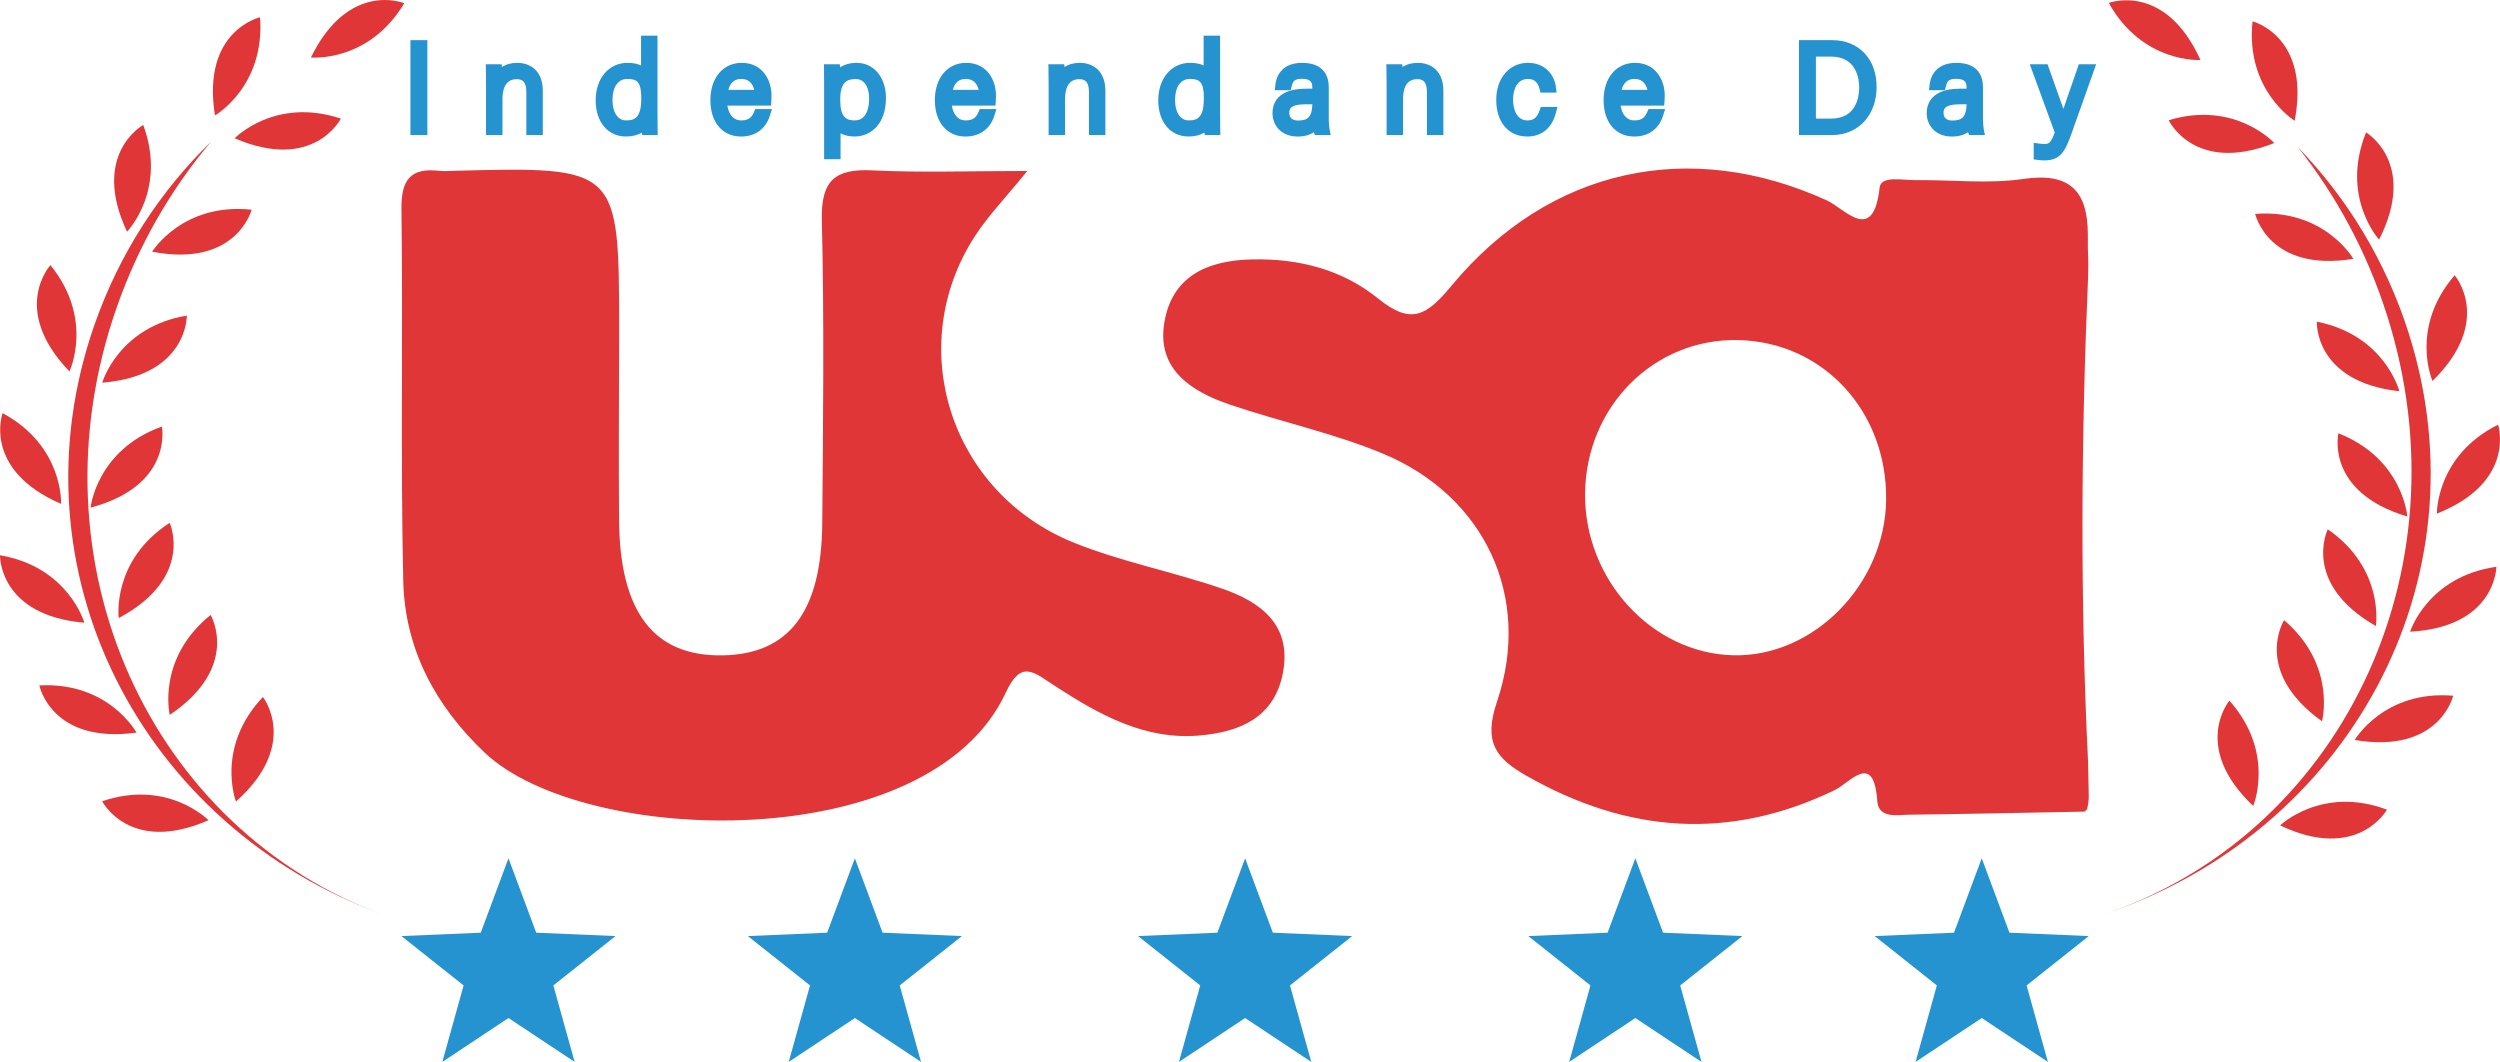 <?xml version="1.0" encoding="utf-8"?>
<!-- Generator: Adobe Illustrator 17.0.0, SVG Export Plug-In . SVG Version: 6.00 Build 0)  -->
<!DOCTYPE svg PUBLIC "-//W3C//DTD SVG 1.1//EN" "http://www.w3.org/Graphics/SVG/1.1/DTD/svg11.dtd">
<svg version="1.1" id="Layer_1" xmlns="http://www.w3.org/2000/svg" xmlns:xlink="http://www.w3.org/1999/xlink" x="0px" y="0px"
	 width="180px" height="76.457px" viewBox="10 61.771 180 76.457" enable-background="new 10 61.771 180 76.457"
	 xml:space="preserve">
<path fill="#E03638" d="M160.381,118.628c0,0.494,0.06,0.673-0.107,1.4l-0.179,0.179c-4.197,0.078-8.394,0.171-12.591,0.221
	c-0.907,0.011-2.25,0.308-2.342-0.995c-0.253-3.587-1.954-1.314-3.05-0.783c-7.59,3.678-14.939,3.105-22.178-1.006
	c-2.209-1.255-3.15-2.404-2.154-5.342c2.559-7.552-0.898-14.834-8.226-17.876c-3.55-1.474-7.369-2.287-11.022-3.529
	c-2.748-0.935-5.232-2.528-4.711-5.838c0.527-3.346,3.017-4.548,6.374-4.612c3.402-0.065,6.484,0.759,9.038,2.826
	c2.386,1.93,3.49,1.22,5.277-0.933c7.061-8.505,17.176-10.628,27.026-6.138c1.282,0.584,3.343,3.2,3.797-0.928
	c0.098-0.885,1.678-0.52,2.594-0.532c2.586-0.034,5.217,0.286,7.749-0.086c3.347-0.492,4.63,0.857,4.649,3.972
	c-0.021,1.956,0.066,1.272,0.018,3.052c-0.503,11.632-0.576,23.264-0.005,34.896C160.352,117.259,160.367,117.944,160.381,118.628z
	 M145.802,97.738c0.063-6.373-4.543-11.344-10.64-11.482c-6.076-0.138-10.987,4.79-11.037,11.073
	c-0.049,6.179,4.821,11.483,10.67,11.622C140.581,109.087,145.742,103.83,145.802,97.738z"/>
<path fill="#E03638" d="M83.966,74.081c-1.562,1.926-2.806,3.207-3.761,4.676c-5.172,7.959-1.807,18.521,7.169,22.11
	c3.434,1.373,7.128,2.083,10.636,3.293c2.773,0.956,5.009,2.614,4.362,6.045c-0.614,3.255-3.134,4.281-6.052,4.525
	c-3.941,0.329-7.228-1.536-10.344-3.556c-1.543-1.001-2.445-1.944-3.554,0.454c-5.475,11.841-30.383,11.125-37.539,4.321
	c-3.582-3.406-5.742-7.499-5.85-12.376c-0.197-8.904-0.013-17.816-0.128-26.723c-0.027-2.116,0.624-3.022,2.737-2.777
	c0.319,0.037,0.647,0.008,0.971-0.001c11.963-0.311,11.964-0.311,11.963,11.565c-0.001,4.535-0.044,9.071-0.004,13.606
	c0.059,6.635,2.521,9.802,7.466,9.714c4.756-0.084,7.108-3.123,7.163-9.48c0.064-7.288,0.145-14.58-0.028-21.865
	c-0.067-2.819,0.916-3.705,3.619-3.574C76.317,74.21,79.857,74.081,83.966,74.081z"/>
<polygon fill="#2593CF" points="46.61,123.569 48.607,128.925 54.317,129.168 49.841,132.722 51.374,138.229 46.61,135.069 
	41.847,138.229 43.38,132.722 38.903,129.168 44.614,128.925 "/>
<polygon fill="#2593CF" points="71.551,123.569 73.547,128.925 79.258,129.168 74.781,132.722 76.314,138.229 71.551,135.069 
	66.788,138.229 68.321,132.722 63.844,129.168 69.554,128.925 "/>
<polygon fill="#2593CF" points="99.648,123.569 101.644,128.925 107.354,129.168 102.878,132.722 104.411,138.229 99.648,135.069 
	94.884,138.229 96.417,132.722 91.94,129.168 97.651,128.925 "/>
<polygon fill="#2593CF" points="127.744,123.569 129.741,128.925 135.451,129.168 130.974,132.722 132.507,138.229 127.744,135.069 
	122.981,138.229 124.514,132.722 120.037,129.168 125.748,128.925 "/>
<polygon fill="#2593CF" points="152.685,123.569 154.681,128.925 160.392,129.168 155.915,132.722 157.448,138.229 152.685,135.069 
	147.921,138.229 149.454,132.722 144.978,129.168 150.688,128.925 "/>
<g>
	<g>
		<g>
			<path fill="#E03638" d="M25.011,120.826c0,0-2.916-2.981-7.655-1.364C17.356,119.462,19.336,123.315,25.011,120.826z"/>
			<path fill="#E03638" d="M26.99,119.483c0,0-1.5-3.89,1.94-7.53C28.93,111.953,31.611,115.355,26.99,119.483z"/>
			<path fill="#E03638" d="M22.221,113.243c0,0-0.957-4.058,2.945-7.196C25.166,106.046,27.361,109.781,22.221,113.243z"/>
			<path fill="#E03638" d="M18.549,106.27c0,0-0.536-4.135,3.668-6.856C22.217,99.414,24.017,103.355,18.549,106.27z"/>
			<path fill="#E03638" d="M16.522,98.319c0,0,0.422-4.148,5.136-5.838C21.657,92.481,22.511,96.728,16.522,98.319z"/>
			<path fill="#E03638" d="M17.36,89.325c0,0,1.152-4.007,6.091-4.833C23.451,84.492,23.536,88.823,17.36,89.325z"/>
			<path fill="#E03638" d="M20.954,79.894c0,0,2.184-3.552,7.164-3.024C28.118,76.87,27.039,81.066,20.954,79.894z"/>
			<path fill="#E03638" d="M26.897,71.727c0,0,2.896-3,7.646-1.415C34.543,70.312,32.588,74.178,26.897,71.727z"/>
			<path fill="#E03638" d="M19.827,114.517c0,0-1.993-3.662-6.994-3.397C12.833,111.119,13.689,115.366,19.827,114.517z"/>
			<path fill="#E03638" d="M16.072,106.606c0,0-1.136-4.012-6.072-4.857C10,101.749,9.898,106.079,16.072,106.606z"/>
			<path fill="#E03638" d="M14.398,98.051c0,0,0.198-4.165-4.214-6.535C10.184,91.516,8.711,95.59,14.398,98.051z"/>
			<path fill="#E03638" d="M14.999,88.513c0,0,1.789-3.767-1.368-7.654C13.631,80.858,10.701,84.049,14.999,88.513z"/>
			<path fill="#E03638" d="M19.146,78.455c0,0,2.905-2.991,1.166-7.688C20.312,70.768,16.512,72.847,19.146,78.455z"/>
			<path fill="#E03638" d="M25.477,70.081c0,0,3.618-2.072,3.246-7.066C28.723,63.016,24.496,63.963,25.477,70.081z"/>
			<path fill="#E03638" d="M32.386,65.912c0,0,4.151,0.389,6.722-3.909C39.107,62.003,35.106,60.344,32.386,65.912z"/>
			<g>
				<path fill="#E03638" d="M37.738,127.687c-16.943-6.138-25.773-25.412-19.33-43.798c1.582-4.513,3.919-8.525,6.796-11.928
					c-3.666,3.566-6.585,8.012-8.392,13.166C10.611,102.822,20.138,121.338,37.738,127.687L37.738,127.687z"/>
			</g>
		</g>
		<g>
			<path fill="#E03638" d="M174.168,121.201c0,0,3.003-2.893,7.692-1.135C181.861,120.066,179.766,123.858,174.168,121.201z"/>
			<path fill="#E03638" d="M172.23,119.799c0,0,1.615-3.844-1.714-7.584C170.516,112.215,167.734,115.536,172.23,119.799z"/>
			<path fill="#E03638" d="M177.183,113.704c0,0,1.078-4.028-2.729-7.281C174.454,106.424,172.149,110.091,177.183,113.704z"/>
			<path fill="#E03638" d="M181.061,106.844c0,0,0.659-4.117-3.462-6.962C177.599,99.882,175.683,103.767,181.061,106.844z"/>
			<path fill="#E03638" d="M183.325,98.958c0,0-0.298-4.159-4.959-5.989C178.365,92.969,177.386,97.189,183.325,98.958z"/>
			<path fill="#E03638" d="M182.755,89.943c0,0-1.032-4.04-5.944-5.012C176.811,84.93,176.597,89.257,182.755,89.943z"/>
			<path fill="#E03638" d="M179.443,80.408c0,0-2.077-3.616-7.07-3.236C172.373,77.173,173.326,81.398,179.443,80.408z"/>
			<path fill="#E03638" d="M173.747,72.068c0,0-2.805-3.085-7.6-1.642C166.147,70.426,167.985,74.348,173.747,72.068z"/>
			<path fill="#E03638" d="M179.538,115.049c0,0,2.102-3.601,7.092-3.187C186.631,111.862,185.648,116.081,179.538,115.049z"/>
			<path fill="#E03638" d="M183.527,107.254c0,0,1.255-3.976,6.214-4.674C189.741,102.58,189.714,106.912,183.527,107.254z"/>
			<path fill="#E03638" d="M185.455,98.753c0,0-0.073-4.169,4.407-6.406C189.862,92.346,191.213,96.462,185.455,98.753z"/>
			<path fill="#E03638" d="M185.139,89.201c0,0-1.675-3.818,1.595-7.61C186.735,81.591,189.568,84.867,185.139,89.201z"/>
			<path fill="#E03638" d="M181.294,79.024c0,0-2.814-3.077-0.937-7.719C180.357,71.305,184.094,73.497,181.294,79.024z"/>
			<path fill="#E03638" d="M175.216,70.465c0,0-3.555-2.179-3.034-7.159C172.182,63.306,176.379,64.379,175.216,70.465z"/>
			<path fill="#E03638" d="M168.434,66.091c0,0-4.161,0.265-6.602-4.108C161.832,61.984,165.881,60.445,168.434,66.091z"/>
			<g>
				<path fill="#E03638" d="M161.242,127.68c17.118-5.63,26.52-24.633,20.627-43.202c-1.446-4.558-3.663-8.638-6.437-12.125
					c3.558,3.674,6.343,8.204,7.995,13.41C189.099,103.635,179.024,121.858,161.242,127.68L161.242,127.68z"/>
			</g>
		</g>
	</g>
</g>
<g>
	<rect x="39.551" y="64.662" fill="#2593CF" width="1.219" height="6.833"/>
	<path fill="#2593CF" d="M47.246,66.296c-0.435,0-0.803,0.101-1.104,0.3L46.117,66.4h-1.142l0.01,0.384
		c0.009,0.344,0.009,0.707,0.009,1.085v3.625h1.184v-2.591c0-0.653,0.176-1.432,1.016-1.432c0.347,0,0.702,0.107,0.702,0.902v3.121
		h1.185v-3.191C49.081,66.824,48.133,66.296,47.246,66.296z"/>
	<path fill="#2593CF" d="M57.34,69.869v-5.528h-1.184v2.14c-0.244-0.11-0.561-0.185-0.972-0.185c-1.352,0-2.295,1.112-2.295,2.704
		c0,1.555,0.877,2.6,2.182,2.6c0.446,0,0.832-0.097,1.139-0.282l0.03,0.177h1.116l-0.007-0.382
		C57.34,70.681,57.34,70.284,57.34,69.869z M55.088,70.441c-0.602,0-0.99-0.572-0.99-1.458c0-0.957,0.399-1.528,1.068-1.528
		c0.696,0,1.006,0.201,1.006,1.389C56.173,70.174,55.758,70.441,55.088,70.441z"/>
	<path fill="#2593CF" d="M64.282,69.849c-0.131,0.299-0.31,0.592-0.908,0.592c-0.618,0-0.913-0.501-1.003-1.066h3.138l0.028-0.344
		c0.01-0.123,0.011-0.254,0.011-0.387c0-1.131-0.669-2.348-2.14-2.348c-1.352,0-2.26,1.08-2.26,2.687
		c0,1.59,0.867,2.618,2.208,2.618c1.015,0,1.769-0.542,2.069-1.487l0.155-0.489h-1.2L64.282,69.849z M63.391,67.455
		c0.539,0,0.813,0.362,0.912,0.788H62.44C62.629,67.545,63.062,67.455,63.391,67.455z"/>
	<path fill="#2593CF" d="M71.676,66.296c-0.459,0-0.858,0.11-1.187,0.323L70.467,66.4h-1.148l0.01,0.384
		c0.008,0.327,0.008,0.707,0.008,1.06v5.389h1.184v-1.862c0.284,0.151,0.622,0.229,1.007,0.229c1.125,0,2.261-0.855,2.261-2.766
		C73.79,67.34,72.92,66.296,71.676,66.296z M71.606,67.463c0.717,0,0.972,0.718,0.972,1.39c0,0.478-0.101,1.588-1.033,1.588
		c-0.648,0-1.05-0.252-1.05-1.51C70.496,67.641,71.029,67.463,71.606,67.463z"/>
	<path fill="#2593CF" d="M80.444,69.849c-0.132,0.3-0.311,0.592-0.909,0.592c-0.618,0-0.913-0.501-1.002-1.066h3.138l0.028-0.344
		c0.01-0.123,0.011-0.254,0.011-0.387c0-1.131-0.669-2.348-2.14-2.348c-1.352,0-2.26,1.08-2.26,2.687
		c0,1.59,0.867,2.618,2.208,2.618c1.015,0,1.769-0.542,2.069-1.487l0.155-0.489h-1.2L80.444,69.849z M79.553,67.455
		c0.539,0,0.813,0.362,0.911,0.788h-1.863C78.791,67.545,79.223,67.455,79.553,67.455z"/>
	<path fill="#2593CF" d="M87.752,66.296c-0.434,0-0.803,0.101-1.104,0.3L86.623,66.4h-1.141l0.009,0.384
		C85.5,67.129,85.5,67.491,85.5,67.87v3.625h1.184v-2.591c0-0.653,0.176-1.432,1.016-1.432c0.348,0,0.703,0.107,0.703,0.902v3.121
		h1.184v-3.191C89.586,66.824,88.639,66.296,87.752,66.296z"/>
	<path fill="#2593CF" d="M97.846,69.869v-5.528h-1.184v2.139c-0.244-0.11-0.561-0.184-0.972-0.184c-1.352,0-2.295,1.112-2.295,2.704
		c0,1.555,0.877,2.6,2.182,2.6c0.446,0,0.831-0.097,1.139-0.281l0.029,0.177h1.119l-0.008-0.383
		C97.846,70.681,97.846,70.284,97.846,69.869z M95.672,67.455c0.696,0,1.007,0.201,1.007,1.389c0,1.33-0.415,1.597-1.085,1.597
		c-0.601,0-0.99-0.572-0.99-1.458C94.604,68.026,95.004,67.455,95.672,67.455z"/>
	<path fill="#2593CF" d="M105.671,70.295v-2.25c0-0.653-0.25-1.749-1.921-1.749c-1.625,0-1.88,1.188-1.92,1.551l-0.045,0.416h1.139
		l0.075-0.278c0.087-0.325,0.145-0.539,0.742-0.539c0.689,0,0.746,0.304,0.746,0.642v0.068h-0.45c-2.104,0-2.418,1.106-2.418,1.766
		c0,0.809,0.568,1.679,1.817,1.679c0.518,0,0.895-0.133,1.166-0.308l0.068,0.204h1.139l-0.084-0.445
		C105.705,70.943,105.671,70.662,105.671,70.295z M103.454,70.45c-0.396,0-0.624-0.199-0.624-0.546c0-0.218,0-0.625,1.188-0.625
		h0.473C104.457,70.17,104.194,70.45,103.454,70.45z"/>
	<path fill="#2593CF" d="M112.087,66.296c-0.434,0-0.803,0.1-1.104,0.299L110.96,66.4h-1.144l0.01,0.384
		c0.009,0.344,0.009,0.707,0.009,1.085v3.625h1.184v-2.591c0-0.653,0.176-1.432,1.016-1.432c0.348,0,0.702,0.107,0.702,0.902v3.121
		h1.186v-3.191C113.922,66.824,112.974,66.296,112.087,66.296z"/>
	<path fill="#2593CF" d="M120.853,69.72c-0.208,0.598-0.506,0.721-0.889,0.721c-0.756,0-1.024-0.804-1.024-1.493
		c0-0.722,0.28-1.493,1.068-1.493c0.281,0,0.673,0.073,0.836,0.701l0.073,0.281h1.158l-0.054-0.423
		c-0.11-0.855-0.772-1.718-2.006-1.718c-1.346,0-2.286,1.098-2.286,2.669c0,1.601,0.877,2.635,2.234,2.635
		c1.029,0,1.757-0.589,2.048-1.658l0.128-0.474h-1.199L120.853,69.72z"/>
	<path fill="#2593CF" d="M128.593,69.849c-0.131,0.299-0.31,0.592-0.908,0.592c-0.617,0-0.913-0.501-1.003-1.066h3.137l0.03-0.343
		c0.01-0.123,0.011-0.255,0.011-0.388c0-1.131-0.67-2.348-2.141-2.348c-1.352,0-2.26,1.08-2.26,2.687
		c0,1.59,0.867,2.618,2.209,2.618c1.015,0,1.769-0.542,2.068-1.487l0.154-0.488h-1.199L128.593,69.849z M127.702,67.455
		c0.539,0,0.813,0.362,0.911,0.788h-1.862C126.939,67.545,127.372,67.455,127.702,67.455z"/>
	<path fill="#2593CF" d="M141.917,64.662h-2.392v6.833h2.383c1.889,0,3.208-1.426,3.208-3.469
		C145.116,66.014,143.83,64.662,141.917,64.662z M140.745,70.311v-4.464h1.093c1.878,0,2.023,1.688,2.023,2.206
		c0,0.679-0.197,2.258-2.023,2.258C141.838,70.311,140.745,70.311,140.745,70.311z"/>
	<path fill="#2593CF" d="M152.775,70.295v-2.25c0-0.653-0.25-1.749-1.921-1.749c-1.625,0-1.88,1.188-1.92,1.551l-0.045,0.416h1.141
		l0.074-0.278c0.086-0.324,0.144-0.539,0.741-0.539c0.689,0,0.746,0.304,0.746,0.642v0.068h-0.45c-2.104,0-2.418,1.106-2.418,1.766
		c0,0.809,0.568,1.679,1.817,1.679c0.518,0,0.895-0.133,1.166-0.308l0.068,0.204h1.139l-0.084-0.445
		C152.81,70.943,152.775,70.662,152.775,70.295z M150.559,70.45c-0.396,0-0.624-0.199-0.624-0.546c0-0.218,0-0.625,1.188-0.625
		h0.473C151.562,70.17,151.299,70.45,150.559,70.45z"/>
	<path fill="#2593CF" d="M159.673,66.4l-0.087,0.252c-0.481,1.393-0.801,2.319-1.02,2.958c-0.055-0.154-0.116-0.325-0.185-0.516
		c-0.213-0.598-0.496-1.39-0.869-2.444l-0.088-0.25h-1.279l1.796,4.911c-0.293,0.785-0.421,0.824-0.748,0.824
		c-0.121,0-0.227-0.007-0.341-0.022l-0.425-0.057v1.192l0.326,0.043c0.156,0.02,0.273,0.029,0.448,0.029
		c1.076,0,1.458-0.562,1.909-1.823l1.812-5.097H159.673z"/>
</g>
</svg>
